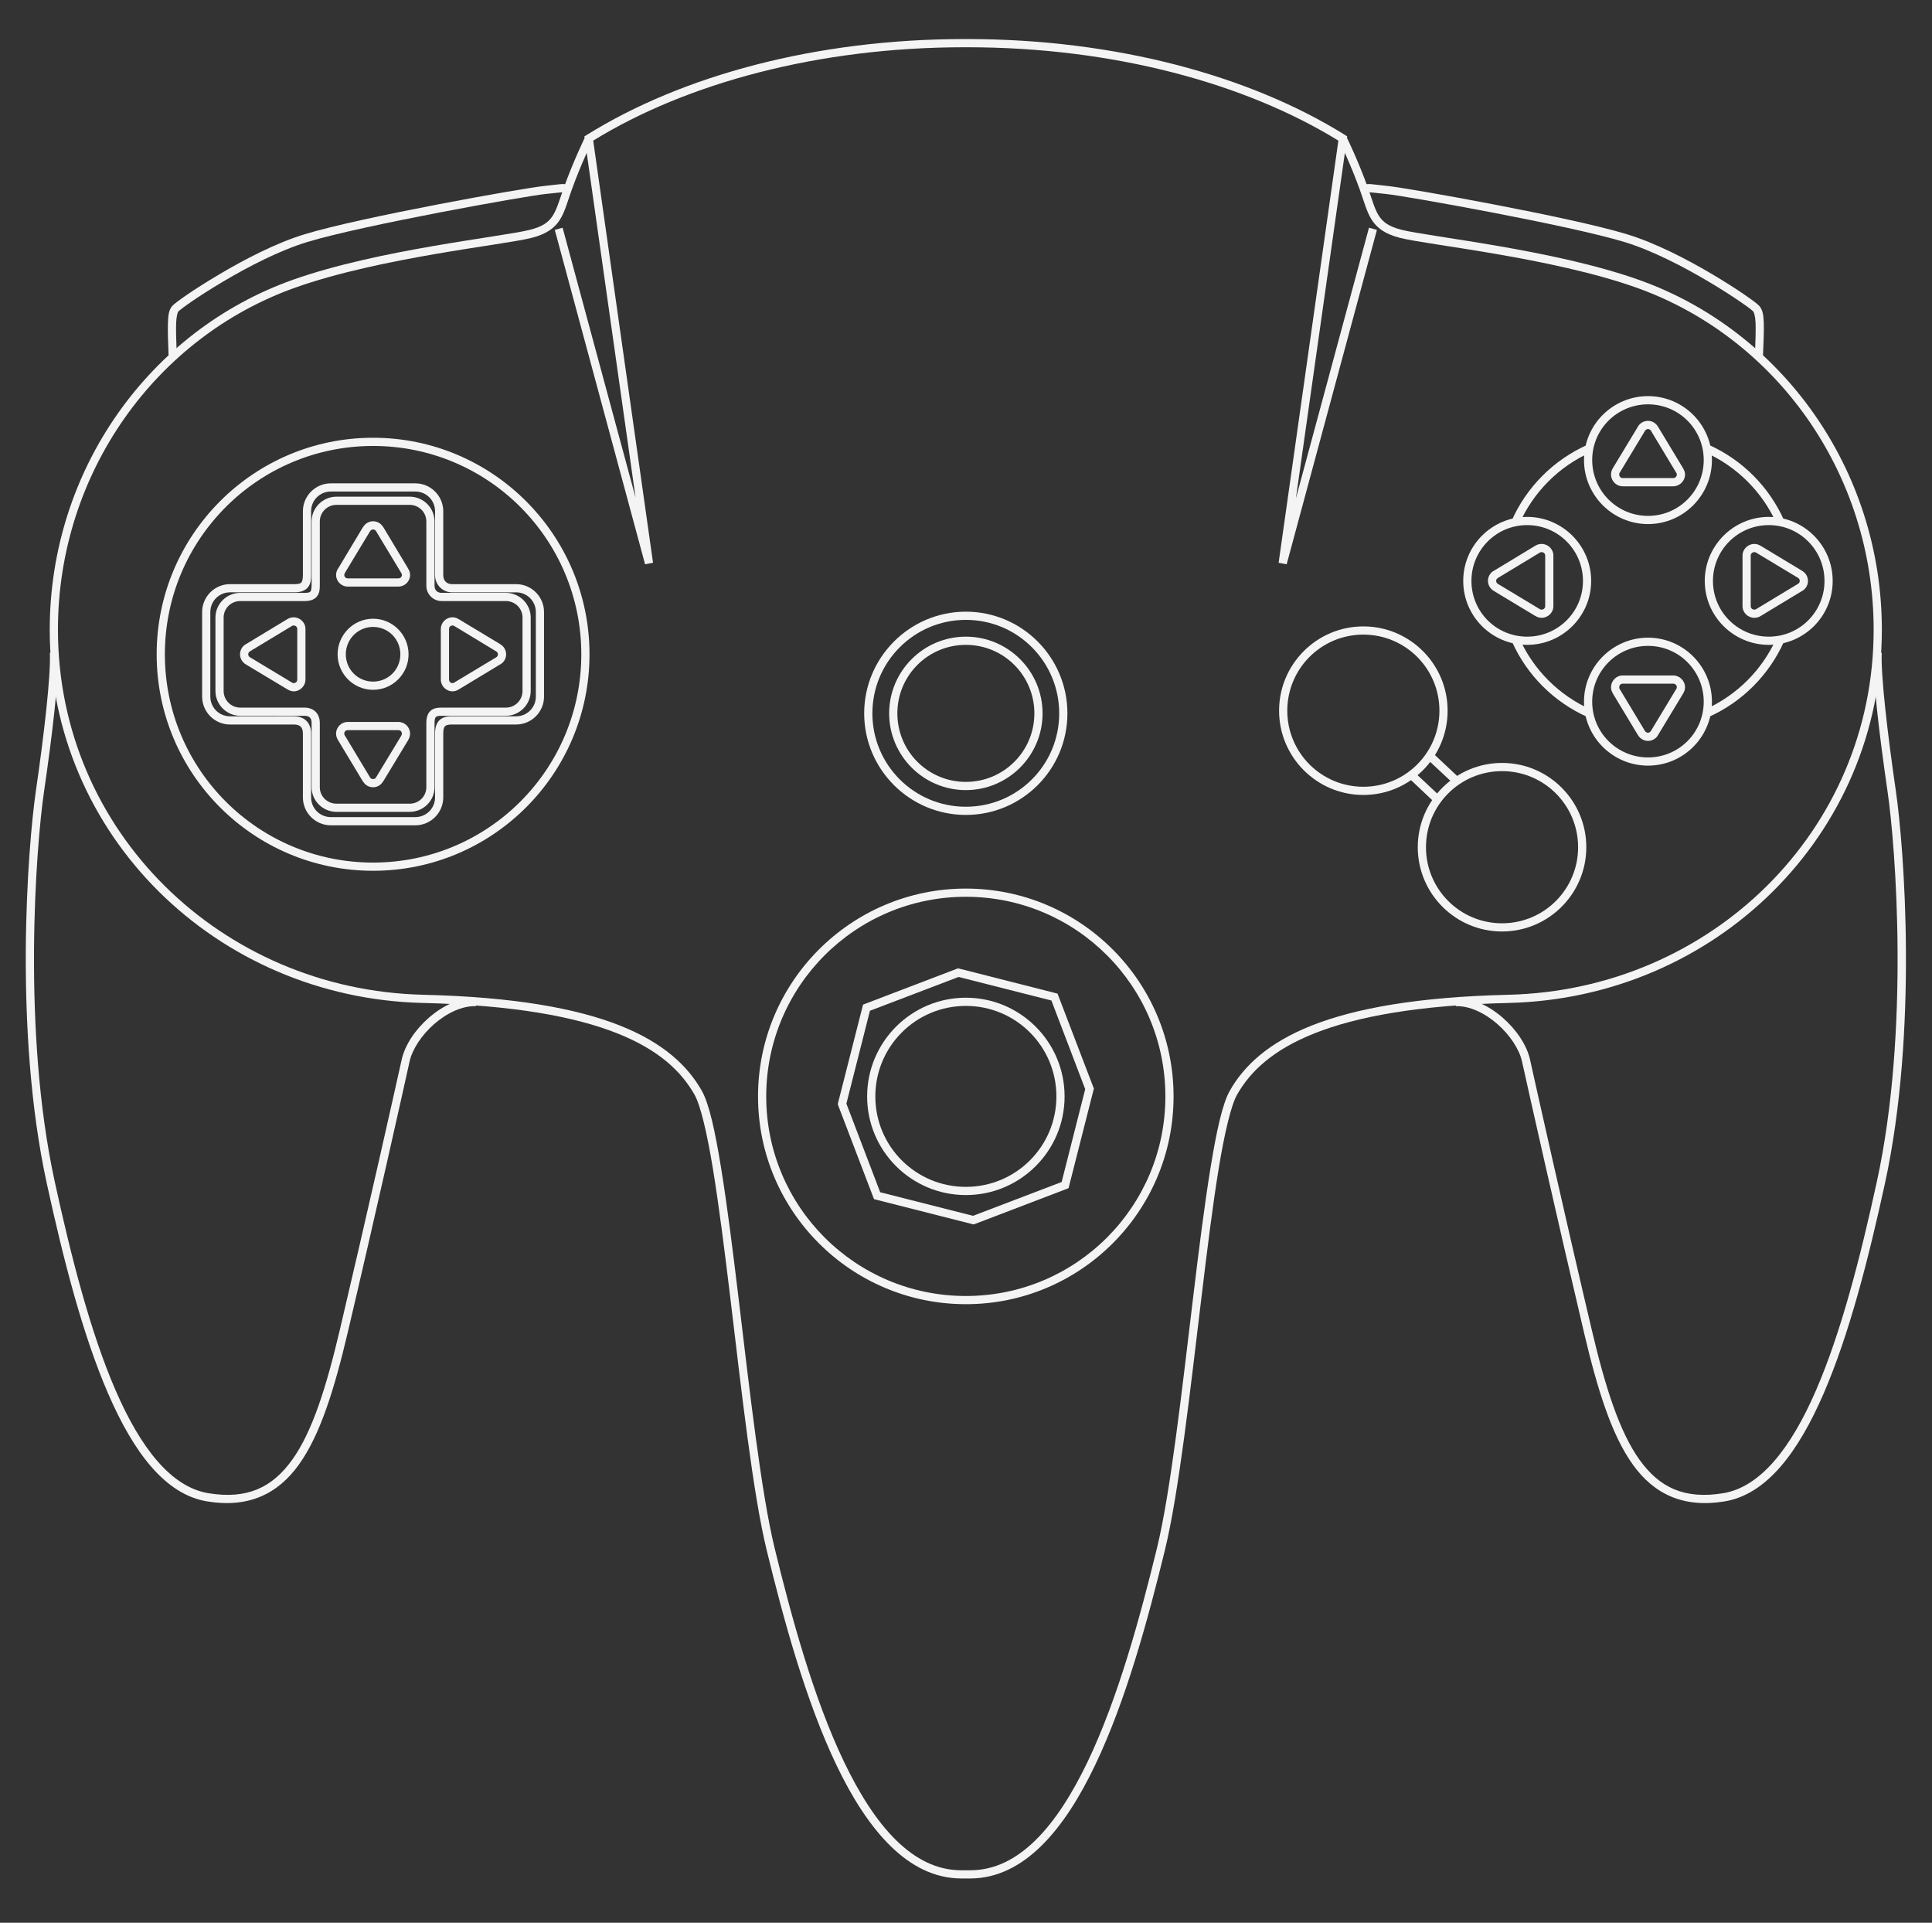 <?xml version="1.0" encoding="UTF-8" standalone="no"?>
<!-- Generator: Adobe Illustrator 13.0.0, SVG Export Plug-In . SVG Version: 6.00 Build 14948)  -->

<svg
   version="1.2"
   id="Layer_3"
   x="0px"
   y="0px"
   width="352"
   height="350.26"
   viewBox="0 0 352 350.26"
   xml:space="preserve"
   sodipodi:docname="n64.svg"
   inkscape:version="1.2.2 (732a01da63, 2022-12-09)"
   xmlns:inkscape="http://www.inkscape.org/namespaces/inkscape"
   xmlns:sodipodi="http://sodipodi.sourceforge.net/DTD/sodipodi-0.dtd"
   xmlns="http://www.w3.org/2000/svg"
   xmlns:svg="http://www.w3.org/2000/svg"
   xmlns:rdf="http://www.w3.org/1999/02/22-rdf-syntax-ns#"
   xmlns:cc="http://creativecommons.org/ns#"
   xmlns:dc="http://purl.org/dc/elements/1.1/"
   xmlns:ns="&amp;ns_sfw;"><rect x="0" y="0" width="352" height="350.26" fill="#333333" stroke="none"/><defs
   id="defs2532" /><sodipodi:namedview
   id="namedview2530"
   pagecolor="#000000"
   bordercolor="#111111"
   borderopacity="1"
   inkscape:showpageshadow="0"
   inkscape:pageopacity="0"
   inkscape:pagecheckerboard="1"
   inkscape:deskcolor="#d1d1d1"
   showgrid="false"
   inkscape:zoom="2.0445042"
   inkscape:cx="299.58363"
   inkscape:cy="175.10357"
   inkscape:window-width="1920"
   inkscape:window-height="1009"
   inkscape:window-x="-8"
   inkscape:window-y="-8"
   inkscape:window-maximized="1"
   inkscape:current-layer="Layer_3" />
<path
   id="path3"
   fill="#f4f4f4"
   d="m 10.578,118.871 -1.493,0.047 c 0.188,4.141 -1.065,14.976 -2.543,25.128 -1.496,10.275 -4.074,43.734 1.983,71.534 3.014,13.837 6.548,27.614 11.176,38.288 4.627,10.673 10.375,18.39 18.059,19.644 7.462,1.219 12.823,-1.296 16.705,-6.719 3.882,-5.422 6.438,-13.658 8.913,-24.147 4.936,-20.932 10.158,-44.334 11.246,-49.275 0.493,-2.239 2.223,-4.853 4.503,-6.838 2.28,-1.984 5.095,-3.331 7.583,-3.242 l 0.047,-1.471 c -3.041,-0.108 -6.128,1.409 -8.61,3.57 -2.482,2.16 -4.375,4.978 -4.97,7.676 -1.083,4.927 -6.336,28.313 -11.269,49.229 -2.461,10.435 -5.013,18.523 -8.656,23.612 -3.644,5.089 -8.212,7.264 -15.259,6.113 C 31.168,270.905 25.605,263.758 21.054,253.26 16.503,242.763 12.978,229.054 9.971,215.253 3.987,187.784 6.547,154.336 8.011,144.279 9.494,134.1 10.785,123.417 10.578,118.871 Z" />
<path
   id="path5"
   fill="#f4f4f4"
   d="m 102.504,33.524 c -0.575,0.016 -1.397,0.154 -3.313,0.351 -2.067,0.212 -10.274,1.605 -19.389,3.359 -9.115,1.754 -19.028,3.834 -24.288,5.437 -5.285,1.61 -11.05,4.629 -15.632,7.35 -2.291,1.359 -4.292,2.632 -5.763,3.64 -0.736,0.504 -1.343,0.942 -1.796,1.283 -0.453,0.341 -0.71,0.542 -0.934,0.793 -0.633,0.712 -0.742,1.682 -0.792,3.103 -0.052,1.421 0.017,3.338 0.116,5.903 l 1.493,-0.07 c -0.098,-2.567 -0.164,-4.445 -0.116,-5.763 0.047,-1.317 0.264,-2.017 0.42,-2.193 -0.027,0.03 0.293,-0.26 0.723,-0.583 0.429,-0.323 1.005,-0.743 1.727,-1.237 1.443,-0.988 3.408,-2.25 5.669,-3.593 4.523,-2.684 10.251,-5.662 15.329,-7.209 5.104,-1.555 15.03,-3.64 24.125,-5.39 9.094,-1.75 17.465,-3.177 19.248,-3.359 1.934,-0.198 2.834,-0.317 3.197,-0.327 0.181,-0.004 0.189,0.001 0.187,0 -0.003,-10e-4 0.066,0.051 0.256,0.187 l 0.863,-1.213 c -0.155,-0.111 -0.269,-0.217 -0.513,-0.327 -0.244,-0.11 -0.529,-0.149 -0.817,-0.142 z" />
<path
   id="path7"
   fill="#f4f4f4"
   d="m 175.741,7.114 c -27.119,0 -51.562,6.695 -68.851,17.476 l -0.42,0.256 0.07,0.466 9.262,65.351 -13.299,-49.182 -1.423,0.396 16.425,60.826 v 0.023 l 0.024,0.07 1.446,-0.28 v -0.094 L 118.952,102.329 108.08,25.616 C 125.048,15.162 149.07,8.607 175.741,8.607 h 0.444 c 26.664,0 50.694,6.562 67.661,17.009 l -10.873,76.807 -0.023,0.094 1.471,0.28 16.448,-60.919 -1.446,-0.396 -13.321,49.323 9.285,-65.492 0.07,-0.466 -0.396,-0.256 C 227.772,13.811 203.306,7.115 176.186,7.115 h -0.445 z" />
<path
   id="path9"
   fill="#f4f4f4"
   d="m 106.494,25.195 c 0,0 -1.992,4.088 -3.687,8.773 -0.852,2.354 -1.309,4.09 -2.077,5.296 -0.767,1.206 -1.816,2 -4.223,2.612 -2.361,0.603 -9.328,1.519 -17.545,2.94 -8.218,1.421 -17.76,3.372 -25.618,6.159 -26.018,9.229 -44.283,34.542 -44.283,63.742 0,37.542 30.455,67.094 67.964,67.988 16.527,0.393 27.768,2.494 35.417,5.53 7.65,3.036 11.708,6.979 14.092,11.175 1.087,1.914 2.283,6.95 3.36,13.533 1.077,6.582 2.118,14.781 3.15,23.354 2.063,17.146 4.12,35.763 6.649,46.126 3.063,12.55 7.081,27.383 12.716,39.15 2.817,5.884 6.051,10.989 9.8,14.676 3.748,3.686 8.058,5.949 12.948,5.949 h 1.609 c 4.892,0 9.225,-2.264 12.973,-5.949 3.747,-3.687 6.959,-8.792 9.775,-14.676 5.636,-11.768 9.653,-26.601 12.716,-39.15 2.531,-10.362 4.609,-28.98 6.674,-46.126 1.031,-8.573 2.05,-16.771 3.125,-23.354 1.078,-6.584 2.274,-11.619 3.36,-13.533 2.386,-4.196 6.467,-8.139 14.114,-11.175 7.65,-3.036 18.869,-5.137 35.396,-5.53 37.509,-0.894 67.964,-30.445 67.964,-67.988 0,-29.2 -18.266,-54.513 -44.283,-63.742 -7.857,-2.787 -17.399,-4.738 -25.617,-6.159 -8.218,-1.421 -15.185,-2.338 -17.546,-2.94 -2.407,-0.612 -3.455,-1.406 -4.224,-2.612 -0.766,-1.206 -1.2,-2.942 -2.051,-5.296 -1.695,-4.685 -3.688,-8.773 -3.688,-8.773 l -1.354,0.654 c 0,0 1.955,4.016 3.615,8.609 0.828,2.284 1.258,4.092 2.218,5.6 0.96,1.508 2.482,2.598 5.109,3.267 2.673,0.681 9.48,1.548 17.662,2.963 8.183,1.415 17.68,3.356 25.384,6.09 25.415,9.014 43.281,33.764 43.281,62.341 0,36.735 -29.772,65.62 -66.52,66.495 -16.637,0.396 -28.011,2.49 -35.905,5.622 -7.896,3.134 -12.313,7.342 -14.863,11.83 -1.379,2.43 -2.438,7.394 -3.523,14.021 -1.083,6.629 -2.117,14.848 -3.149,23.425 -2.063,17.157 -4.149,35.797 -6.625,45.94 -3.057,12.52 -7.081,27.295 -12.623,38.871 -2.771,5.786 -5.913,10.778 -9.473,14.278 -3.558,3.499 -7.486,5.505 -11.923,5.505 h -1.609 c -4.436,0 -8.363,-2.006 -11.922,-5.505 -3.559,-3.5 -6.701,-8.492 -9.473,-14.278 -5.542,-11.576 -9.566,-26.352 -12.622,-38.871 -2.477,-10.145 -4.562,-28.783 -6.625,-45.94 -1.033,-8.577 -2.066,-16.797 -3.15,-23.425 -1.083,-6.627 -2.143,-11.592 -3.523,-14.021 -2.55,-4.488 -6.967,-8.696 -14.862,-11.83 -7.895,-3.132 -19.27,-5.227 -35.907,-5.622 -36.747,-0.875 -66.518,-29.76 -66.518,-66.495 0,-28.577 17.865,-53.327 43.28,-62.341 7.705,-2.733 17.202,-4.675 25.384,-6.09 8.183,-1.415 14.989,-2.282 17.663,-2.963 2.626,-0.669 4.149,-1.758 5.109,-3.267 0.96,-1.508 1.39,-3.315 2.216,-5.6 1.662,-4.593 3.616,-8.609 3.616,-8.609 z" />
<path
   id="path11"
   fill="#f4f4f4"
   d="m 341.349,118.871 c -0.206,4.545 1.084,15.229 2.566,25.408 1.464,10.057 4.024,43.505 -1.96,70.974 -3.006,13.801 -6.531,27.51 -11.082,38.007 -4.552,10.498 -10.114,17.645 -16.938,18.76 -7.047,1.15 -11.592,-1.024 -15.236,-6.113 -3.643,-5.089 -6.218,-13.178 -8.679,-23.612 -4.934,-20.916 -10.161,-44.302 -11.247,-49.229 -0.593,-2.698 -2.51,-5.516 -4.993,-7.676 -2.481,-2.161 -5.568,-3.679 -8.608,-3.57 l 0.069,1.471 c 2.488,-0.089 5.28,1.258 7.56,3.242 2.281,1.985 4.012,4.599 4.504,6.838 1.087,4.94 6.332,28.344 11.269,49.275 2.475,10.489 5.03,18.726 8.912,24.147 3.884,5.423 9.244,7.938 16.706,6.719 7.684,-1.254 13.432,-8.971 18.059,-19.644 4.628,-10.674 8.161,-24.451 11.176,-38.288 6.056,-27.8 3.479,-61.259 1.983,-71.534 -1.479,-10.153 -2.756,-20.988 -2.567,-25.128 z" />
<path
   id="path13"
   fill="#f4f4f4"
   d="m 249.445,33.524 c -0.287,-0.007 -0.572,0.031 -0.816,0.141 -0.243,0.109 -0.382,0.215 -0.537,0.327 l 0.863,1.213 c 0.192,-0.136 0.285,-0.188 0.281,-0.187 -0.004,10e-4 -0.019,-0.004 0.162,0 0.364,0.009 1.264,0.129 3.197,0.327 1.783,0.183 10.153,1.609 19.248,3.359 9.095,1.75 19.045,3.835 24.148,5.39 5.077,1.548 10.783,4.525 15.306,7.209 2.262,1.343 4.227,2.605 5.668,3.593 0.723,0.495 1.322,0.915 1.75,1.237 0.43,0.322 0.728,0.614 0.701,0.583 0.156,0.177 0.396,0.876 0.443,2.193 0.048,1.318 -0.019,3.196 -0.117,5.763 l 1.47,0.07 c 0.099,-2.565 0.192,-4.481 0.14,-5.903 -0.051,-1.421 -0.183,-2.391 -0.816,-3.103 -0.224,-0.252 -0.479,-0.453 -0.934,-0.793 -0.453,-0.34 -1.059,-0.779 -1.796,-1.283 -1.472,-1.008 -3.449,-2.28 -5.739,-3.64 -4.582,-2.72 -10.369,-5.739 -15.655,-7.35 -5.261,-1.603 -15.173,-3.682 -24.288,-5.437 -9.114,-1.754 -17.299,-3.147 -19.365,-3.359 -1.916,-0.196 -2.738,-0.334 -3.314,-0.35 z" />
<path
   id="circle15"
   fill="#f4f4f4"
   d="m 67.974,79.745 c -21.771,0 -39.43,17.683 -39.43,39.453 0,21.77 17.659,39.43 39.43,39.43 21.771,0 39.43,-17.66 39.43,-39.43 0,-21.77 -17.659,-39.453 -39.43,-39.453 z m 0,1.493 c 20.964,0 37.937,16.996 37.937,37.96 0,20.964 -16.973,37.938 -37.937,37.938 -20.964,0 -37.937,-16.973 -37.937,-37.938 0,-20.964 16.972,-37.96 37.937,-37.96 z" />
<path
   id="circle17"
   fill="#f4f4f4"
   d="m 175.975,111.429 c -10.215,0 -18.525,8.31 -18.525,18.525 0,10.215 8.31,18.501 18.525,18.501 10.215,0 18.501,-8.286 18.501,-18.501 0.001,-10.216 -8.286,-18.525 -18.501,-18.525 z m 0,1.493 c 9.408,0 17.007,7.624 17.007,17.032 0,9.407 -7.6,17.009 -17.007,17.009 -9.407,0 -17.032,-7.602 -17.032,-17.009 0,-9.409 7.624,-17.032 17.032,-17.032 z" />
<path
   id="circle19"
   fill="#f4f4f4"
   d="m 175.975,161.871 c -20.899,0 -37.867,16.969 -37.867,37.867 0,20.898 16.968,37.844 37.867,37.844 20.899,0 37.842,-16.945 37.842,-37.844 0,-20.899 -16.943,-37.867 -37.842,-37.867 z m 0,1.493 c 20.091,0 36.35,16.282 36.35,36.374 0,20.092 -16.259,36.351 -36.35,36.351 -20.092,0 -36.374,-16.259 -36.374,-36.351 0,-20.092 16.282,-36.374 36.374,-36.374 z" />
<path
   id="circle21"
   fill="#f4f4f4"
   d="m 175.975,115.979 c -7.708,0 -13.976,6.268 -13.976,13.976 0,7.707 6.268,13.976 13.976,13.976 7.708,0 13.975,-6.269 13.975,-13.976 0,-7.709 -6.266,-13.976 -13.975,-13.976 z m 0,1.493 c 6.901,0 12.482,5.582 12.482,12.482 0,6.9 -5.581,12.482 -12.482,12.482 -6.901,0 -12.482,-5.581 -12.482,-12.482 0,-6.901 5.581,-12.482 12.482,-12.482 z" />
<path
   id="circle23"
   fill="#f4f4f4"
   d="m 248.396,114.112 c -8.471,0 -15.354,6.881 -15.354,15.352 0,8.471 6.883,15.352 15.354,15.352 8.471,0 15.354,-6.881 15.354,-15.352 -10e-4,-8.471 -6.884,-15.352 -15.354,-15.352 z m 0,1.493 c 7.664,0 13.859,6.195 13.859,13.859 0,7.663 -6.195,13.858 -13.859,13.858 -7.663,0 -13.859,-6.195 -13.859,-13.858 -0.001,-7.664 6.195,-13.859 13.859,-13.859 z" />
<path
   id="circle25"
   fill="#f4f4f4"
   d="m 273.664,138.983 c -8.472,0 -15.354,6.881 -15.354,15.352 0,8.471 6.882,15.352 15.354,15.352 8.471,0 15.352,-6.881 15.352,-15.352 0,-8.471 -6.881,-15.352 -15.352,-15.352 z m 0,1.493 c 7.664,0 13.858,6.195 13.858,13.859 0,7.664 -6.194,13.859 -13.858,13.859 -7.664,0 -13.859,-6.195 -13.859,-13.859 0,-7.664 6.195,-13.859 13.859,-13.859 z" />
<path
   id="path27"
   fill="#f4f4f4"
   d="m 60.274,88.051 c -2.803,0 -5.086,2.284 -5.086,5.086 v 11.572 c 0,0.687 -0.091,1.133 -0.233,1.33 -0.143,0.197 -0.383,0.374 -1.237,0.374 H 41.913 c -2.802,0 -5.086,2.284 -5.086,5.086 v 15.399 c 0,2.802 2.284,5.086 5.086,5.086 h 11.642 c 0.568,0.001 0.964,0.136 1.213,0.374 0.249,0.238 0.42,0.611 0.42,1.259 v 11.643 c 0,2.802 2.284,5.086 5.086,5.086 h 15.398 c 2.802,0 5.087,-2.284 5.087,-5.086 v -11.666 c 0,-0.877 0.185,-1.195 0.373,-1.353 0.188,-0.157 0.573,-0.257 1.19,-0.257 h 11.712 c 2.802,0 5.086,-2.284 5.086,-5.086 v -15.399 c 0,-2.802 -2.284,-5.086 -5.086,-5.086 H 82.345 c -0.897,0 -1.586,-0.574 -1.586,-1.633 V 93.137 c 0,-2.802 -2.285,-5.086 -5.087,-5.086 z m 0,1.492 h 15.398 c 1.994,0 3.593,1.599 3.593,3.593 v 11.643 c 0,1.803 1.445,3.126 3.08,3.126 h 11.689 c 1.995,0 3.593,1.598 3.593,3.593 v 15.399 c 0,1.994 -1.598,3.593 -3.593,3.593 H 82.322 c -0.748,0 -1.524,0.084 -2.146,0.606 -0.622,0.521 -0.91,1.384 -0.91,2.496 v 11.666 c 0,1.994 -1.599,3.593 -3.593,3.593 H 60.275 c -1.996,0 -3.593,-1.599 -3.593,-3.593 v -11.643 c 0,-0.946 -0.304,-1.776 -0.886,-2.333 -0.582,-0.556 -1.394,-0.793 -2.24,-0.793 H 41.914 c -1.996,0 -3.593,-1.6 -3.593,-3.593 v -15.399 c 0,-1.995 1.597,-3.593 3.593,-3.593 h 11.805 c 1.105,0 1.972,-0.342 2.45,-1.003 0.479,-0.662 0.513,-1.417 0.513,-2.193 V 93.137 c -0.001,-1.995 1.597,-3.594 3.592,-3.594 z" />
<path
   id="path29"
   fill="#f4f4f4"
   d="m 61.301,90.477 c -2.486,0 -4.527,2.042 -4.527,4.527 v 11.619 c 0,0.59 -0.084,0.956 -0.187,1.096 -0.102,0.141 -0.279,0.28 -1.003,0.28 H 43.778 c -2.485,0 -4.526,2.018 -4.526,4.503 v 13.369 c 0,2.485 2.041,4.526 4.526,4.526 h 11.689 c 0.475,0 0.786,0.118 0.979,0.303 0.194,0.186 0.327,0.46 0.327,1.004 v 11.688 c 0,2.485 2.041,4.503 4.527,4.503 h 13.345 c 2.485,0 4.526,-2.018 4.526,-4.503 V 131.68 c 0,-0.747 0.146,-0.984 0.281,-1.097 0.134,-0.112 0.453,-0.187 0.98,-0.187 h 11.735 c 2.486,0 4.526,-2.041 4.526,-4.526 v -13.369 c 0,-2.485 -2.041,-4.503 -4.526,-4.503 H 80.455 c -0.731,0 -1.284,-0.437 -1.284,-1.307 V 95.003 c 0,-2.485 -2.041,-4.527 -4.526,-4.527 H 61.301 Z m 0,1.494 h 13.345 c 1.678,0 3.033,1.354 3.033,3.033 v 11.689 c 0,1.614 1.309,2.8 2.776,2.8 h 11.712 c 1.679,0 3.033,1.332 3.033,3.01 v 13.369 c 0,1.678 -1.354,3.033 -3.033,3.033 H 80.432 c -0.659,0 -1.368,0.061 -1.938,0.537 -0.568,0.477 -0.816,1.26 -0.816,2.24 v 11.712 c 0,1.679 -1.355,3.01 -3.033,3.01 H 61.3 c -1.679,0 -3.034,-1.331 -3.034,-3.01 v -11.688 c 0,-0.841 -0.266,-1.573 -0.793,-2.077 -0.527,-0.504 -1.253,-0.724 -2.006,-0.724 H 43.778 c -1.678,0 -3.033,-1.355 -3.033,-3.033 v -13.369 c 0,-1.678 1.354,-3.01 3.033,-3.01 h 11.806 c 0.975,0 1.779,-0.304 2.216,-0.91 0.438,-0.606 0.467,-1.28 0.467,-1.959 V 95.003 c 10e-4,-1.678 1.355,-3.032 3.034,-3.032 z" />
<path
   id="path31"
   fill="#f4f4f4"
   d="m 82.439,112.456 c -1.167,0 -2.124,0.957 -2.124,2.123 v 9.216 c 0,1.166 0.957,2.146 2.124,2.146 0.419,0 0.811,-0.137 1.144,-0.35 0.007,-0.006 0.015,-0.019 0.023,-0.024 h 0.023 l 7.559,-4.573 h 0.023 c 0.605,-0.375 1.003,-1.04 1.003,-1.796 0,-0.802 -0.455,-1.505 -1.12,-1.867 l -0.023,-0.023 -7.466,-4.502 c -0.006,-0.004 -0.017,0.003 -0.023,0 -0.333,-0.22 -0.716,-0.35 -1.143,-0.35 z m 0,1.492 c 0.134,0 0.249,0.025 0.35,0.093 v 0.023 h 0.023 l 7.513,4.55 h 0.023 l 0.023,0.023 c 0.202,0.106 0.35,0.309 0.35,0.56 0,0.233 -0.125,0.426 -0.304,0.537 l -7.605,4.573 v 0.023 h -0.023 c -0.1,0.068 -0.214,0.117 -0.35,0.117 -0.359,0 -0.629,-0.293 -0.629,-0.653 v -9.216 c 0,-0.359 0.27,-0.63 0.629,-0.63 z" />
<path
   id="circle33"
   fill="#f4f4f4"
   d="m 67.974,112.712 c -3.565,0 -6.463,2.921 -6.463,6.486 0,3.565 2.898,6.463 6.463,6.463 3.565,0 6.463,-2.898 6.463,-6.463 0,-3.565 -2.898,-6.486 -6.463,-6.486 z m 0,1.494 c 2.758,0 4.969,2.234 4.969,4.992 0,2.758 -2.211,4.97 -4.969,4.97 -2.758,0 -4.97,-2.212 -4.97,-4.97 0,-2.758 2.211,-4.992 4.97,-4.992 z" />
<path
   id="path35"
   fill="#f4f4f4"
   d="m 67.974,94.957 c -0.791,0 -1.478,0.447 -1.843,1.096 -0.011,0.019 -0.037,0.027 -0.047,0.047 l -4.479,7.466 -0.023,-0.023 c -0.008,0.013 0.008,0.034 0,0.046 -0.21,0.33 -0.35,0.725 -0.35,1.143 0,1.166 0.956,2.123 2.124,2.123 h 9.239 c 1.167,0 2.123,-0.956 2.123,-2.123 0,-0.43 -0.15,-0.83 -0.374,-1.167 v -0.023 l -4.549,-7.583 h -0.023 c -0.377,-0.601 -1.04,-1.002 -1.798,-1.002 z m 0,1.493 c 0.233,0 0.424,0.123 0.537,0.303 l 4.572,7.583 0.023,0.023 v 0.023 c 0.068,0.101 0.117,0.216 0.117,0.35 0,0.359 -0.269,0.63 -0.629,0.63 h -9.239 c -0.361,0 -0.631,-0.27 -0.631,-0.63 0,-0.134 0.049,-0.248 0.117,-0.35 v -0.023 l 4.55,-7.537 V 96.8 h 0.023 c 0.105,-0.203 0.308,-0.35 0.56,-0.35 z" />
<path
   id="path37"
   fill="#f4f4f4"
   d="m 53.508,112.456 c -0.42,0 -0.813,0.113 -1.144,0.326 l -0.046,0.023 -7.56,4.573 h -0.024 c -0.603,0.375 -1.002,1.062 -1.002,1.819 0,0.804 0.455,1.506 1.12,1.867 l 0.023,0.023 7.466,4.479 0.023,0.024 v -0.024 c 0.335,0.219 0.718,0.374 1.144,0.374 1.166,0 2.146,-0.98 2.146,-2.146 v -9.216 c 10e-4,-1.167 -0.98,-2.122 -2.146,-2.122 z m 0,1.492 c 0.359,0 0.653,0.271 0.653,0.63 v 9.216 c 0,0.359 -0.293,0.653 -0.653,0.653 -0.136,0 -0.25,-0.048 -0.35,-0.117 l -0.023,-0.023 -7.513,-4.526 -0.023,-0.023 h -0.023 c -0.203,-0.106 -0.35,-0.31 -0.35,-0.561 0,-0.233 0.124,-0.425 0.303,-0.536 l 7.606,-4.597 0.023,-0.023 c 0.101,-0.068 0.215,-0.093 0.35,-0.093 z" />
<path
   id="path39"
   fill="#f4f4f4"
   d="m 63.354,131.517 c -1.167,0 -2.124,0.957 -2.124,2.124 0,0.419 0.136,0.833 0.35,1.166 l 0.023,0.047 4.549,7.559 h 0.024 c 0.375,0.605 1.039,1.003 1.796,1.003 0.792,0 1.478,-0.448 1.843,-1.097 h 0.023 c 0.008,-0.015 0.016,-0.031 0.024,-0.047 l 4.502,-7.442 v -0.024 c 0.219,-0.334 0.35,-0.74 0.35,-1.166 0,-1.168 -0.957,-2.124 -2.123,-2.124 h -9.237 z m 0,1.493 h 9.239 c 0.359,0 0.629,0.271 0.629,0.63 0,0.133 -0.048,0.271 -0.117,0.373 v 0.023 l -4.55,7.513 v 0.023 l -0.023,0.023 c -0.106,0.204 -0.309,0.327 -0.56,0.327 -0.234,0 -0.425,-0.1 -0.537,-0.28 l -4.573,-7.606 -0.023,-0.023 c -0.067,-0.1 -0.117,-0.239 -0.117,-0.373 0.002,-0.359 0.272,-0.63 0.632,-0.63 z" />
<path
   id="polygon41"
   fill="#f4f4f4"
   d="m 174.552,176.407 -0.21,0.069 -16.728,6.393 -0.373,0.14 -0.093,0.374 -4.457,17.522 -0.047,0.232 0.07,0.234 6.393,16.729 0.14,0.349 0.373,0.094 17.544,4.456 0.21,0.048 0.234,-0.069 16.729,-6.395 0.35,-0.14 0.094,-0.373 4.455,-17.521 0.071,-0.234 -0.094,-0.232 -6.393,-16.705 -0.141,-0.374 -0.372,-0.094 -17.522,-4.455 z m 0.094,1.563 16.915,4.293 6.159,16.146 -4.294,16.915 -16.145,6.16 -16.915,-4.293 -6.16,-16.146 4.293,-16.915 z" />
<path
   id="circle43"
   fill="#f4f4f4"
   d="m 175.975,181.75 c -9.925,0 -17.989,8.063 -17.989,17.988 0,9.925 8.064,17.965 17.989,17.965 9.924,0 17.988,-8.04 17.988,-17.965 0,-9.925 -8.064,-17.988 -17.988,-17.988 z m 0,1.494 c 9.118,0 16.495,7.376 16.495,16.494 0,9.117 -7.377,16.472 -16.495,16.472 -9.118,0 -16.495,-7.354 -16.495,-16.472 0,-9.118 7.377,-16.494 16.495,-16.494 z" />
<path
   id="line45"
   fill="#f4f4f4"
   d="m 257.682,140.663 -1.003,1.073 4.619,4.363 1.026,-1.097 z" />
<path
   id="line47"
   fill="#f4f4f4"
   d="m 260.947,137.093 -1.026,1.097 4.645,4.339 1.025,-1.073 z" />
<g
   id="g49"
   transform="translate(-122)">
	<path
   id="path51"
   fill="#f4f4f4"
   d="m 402.872,99.087 c -0.419,0 -0.812,0.114 -1.143,0.326 l -0.047,0.024 -7.559,4.572 H 394.1 c -0.604,0.376 -1.003,1.039 -1.003,1.797 0,0.803 0.456,1.505 1.118,1.867 l 0.024,0.023 7.466,4.503 0.023,0.023 v -0.023 c 0.334,0.216 0.718,0.35 1.143,0.35 1.167,0 2.147,-0.957 2.147,-2.123 v -9.216 c 0.002,-1.168 -0.979,-2.123 -2.146,-2.123 z m 0,1.493 c 0.361,0 0.653,0.271 0.653,0.63 v 9.216 c 0,0.359 -0.291,0.629 -0.653,0.629 -0.132,0 -0.246,-0.025 -0.35,-0.093 v -0.023 H 402.5 l -7.514,-4.526 -0.022,-0.023 h -0.023 c -0.201,-0.106 -0.351,-0.332 -0.351,-0.583 0,-0.226 0.133,-0.399 0.304,-0.513 l 7.606,-4.597 h 0.022 v -0.023 c 0.104,-0.07 0.216,-0.094 0.35,-0.094 z" />
	<path
   id="circle53"
   fill="#f4f4f4"
   d="m 400.237,94.163 c -6.428,0 -11.644,5.24 -11.644,11.666 0,6.427 5.216,11.643 11.644,11.643 6.425,0 11.665,-5.216 11.665,-11.643 0,-6.426 -5.24,-11.666 -11.665,-11.666 z m 0,1.494 c 5.619,0 10.172,4.553 10.172,10.172 0,5.62 -4.553,10.15 -10.172,10.15 -5.619,0 -10.149,-4.53 -10.149,-10.15 0,-5.62 4.53,-10.172 10.149,-10.172 z" />
	<path
   id="path55"
   fill="#f4f4f4"
   d="m 441.627,99.087 c -1.167,0 -2.147,0.957 -2.147,2.123 v 9.216 c 0,1.167 0.98,2.123 2.147,2.123 0.419,0 0.811,-0.113 1.144,-0.327 0.008,-0.005 0.016,-0.018 0.022,-0.023 h 0.023 l 7.559,-4.573 h 0.024 c 0.604,-0.375 1.003,-1.039 1.003,-1.797 0,-0.802 -0.455,-1.505 -1.12,-1.867 l -0.023,-0.023 -7.466,-4.502 c -0.006,-0.005 -0.017,0.003 -0.022,0 -0.335,-0.219 -0.717,-0.35 -1.144,-0.35 z m 0,1.493 c 0.132,0 0.247,0.024 0.349,0.093 v 0.023 H 442 l 7.513,4.527 0.022,0.023 h 0.023 c 0.207,0.107 0.351,0.33 0.351,0.583 0,0.227 -0.135,0.401 -0.304,0.514 l -7.605,4.595 -0.024,0.023 c -0.099,0.067 -0.211,0.093 -0.349,0.093 -0.359,0 -0.654,-0.27 -0.654,-0.629 v -9.216 c 0,-0.359 0.295,-0.629 0.654,-0.629 z" />
	<path
   id="circle57"
   fill="#f4f4f4"
   d="m 444.263,94.163 c -6.427,0 -11.665,5.24 -11.665,11.666 0,6.427 5.238,11.643 11.665,11.643 6.427,0 11.643,-5.216 11.643,-11.643 -0.001,-6.426 -5.217,-11.666 -11.643,-11.666 z m 0,1.494 c 5.619,0 10.15,4.553 10.15,10.172 0,5.62 -4.531,10.15 -10.15,10.15 -5.62,0 -10.173,-4.53 -10.173,-10.15 0,-5.62 4.553,-10.172 10.173,-10.172 z" />
</g>
<g
   id="g59"
   transform="translate(-122)">
	<path
   id="path61"
   fill="#f4f4f4"
   d="m 422.262,76.665 c -0.757,0 -1.444,0.4 -1.82,1.003 v 0.023 l -4.572,7.559 c -0.005,0.006 0.004,0.018 0,0.024 l -0.024,0.023 c -0.211,0.332 -0.326,0.724 -0.326,1.143 0,1.166 0.956,2.146 2.123,2.146 h 9.216 c 1.167,0 2.147,-0.979 2.147,-2.146 0,-0.426 -0.152,-0.808 -0.373,-1.143 v -0.023 l -4.504,-7.467 c -0.004,-0.01 -0.017,-0.013 -0.023,-0.023 -0.362,-0.663 -1.042,-1.119 -1.844,-1.119 z m 0,1.493 c 0.251,0 0.454,0.147 0.56,0.35 v 0.023 l 0.023,0.023 4.526,7.513 0.023,0.023 c 0.067,0.1 0.116,0.217 0.116,0.35 0,0.359 -0.292,0.654 -0.653,0.654 h -9.216 c -0.361,0 -0.63,-0.294 -0.63,-0.654 0,-0.136 0.025,-0.25 0.093,-0.35 l 0.023,-0.023 4.597,-7.606 c 0.115,-0.171 0.31,-0.303 0.538,-0.303 z" />
	<path
   id="circle63"
   fill="#f4f4f4"
   d="m 422.262,72.162 c -6.427,0 -11.666,5.215 -11.666,11.642 0,6.427 5.239,11.666 11.666,11.666 6.428,0 11.642,-5.239 11.642,-11.666 -10e-4,-6.427 -5.215,-11.642 -11.642,-11.642 z m 0,1.493 c 5.619,0 10.148,4.528 10.148,10.149 0,5.62 -4.529,10.173 -10.148,10.173 -5.62,0 -10.173,-4.553 -10.173,-10.173 0,-5.62 4.553,-10.149 10.173,-10.149 z" />
	<path
   id="path65"
   fill="#f4f4f4"
   d="m 417.642,123.048 c -1.167,0 -2.123,0.979 -2.123,2.146 0,0.425 0.13,0.809 0.351,1.143 h -0.024 l 0.024,0.024 4.503,7.466 0.022,0.023 c 0.362,0.665 1.064,1.12 1.867,1.12 0.757,0 1.421,-0.401 1.796,-1.003 v -0.023 l 4.574,-7.56 v -0.023 c 0.005,-0.008 0.018,-0.015 0.021,-0.024 0.214,-0.33 0.352,-0.721 0.352,-1.143 0,-1.167 -0.979,-2.146 -2.147,-2.146 z m 0,1.493 h 9.216 c 0.361,0 0.653,0.294 0.653,0.653 0,0.134 -0.046,0.248 -0.116,0.351 l -0.023,0.023 -4.597,7.606 c -0.113,0.172 -0.287,0.304 -0.513,0.304 -0.253,0 -0.478,-0.147 -0.584,-0.35 v -0.023 l -0.023,-0.023 -4.526,-7.513 -0.023,-0.023 c -0.065,-0.099 -0.093,-0.215 -0.093,-0.351 -10e-4,-0.361 0.269,-0.654 0.629,-0.654 z" />
	<path
   id="circle67"
   fill="#f4f4f4"
   d="m 422.262,116.165 c -6.427,0 -11.666,5.239 -11.666,11.666 0,6.426 5.239,11.642 11.666,11.642 6.427,0 11.642,-5.216 11.642,-11.642 -10e-4,-6.427 -5.216,-11.666 -11.642,-11.666 z m 0,1.493 c 5.619,0 10.148,4.553 10.148,10.173 0,5.619 -4.529,10.149 -10.148,10.149 -5.62,0 -10.173,-4.53 -10.173,-10.149 0,-5.62 4.553,-10.173 10.173,-10.173 z" />
</g>
<path
   id="path69"
   fill="#f4f4f4"
   d="m 289.226,81.028 c -6.164,2.744 -11.121,7.704 -13.835,13.882 l 1.376,0.606 c 2.564,-5.836 7.244,-10.544 13.065,-13.136 z" />
<path
   id="path71"
   fill="#f4f4f4"
   d="m 276.836,116.305 -1.352,0.606 c 2.729,6.09 7.623,10.978 13.719,13.695 l 0.629,-1.353 c -5.757,-2.566 -10.416,-7.196 -12.996,-12.948 z" />
<path
   id="path73"
   fill="#f4f4f4"
   d="m 323.639,116.305 c -2.563,5.707 -7.151,10.304 -12.854,12.879 l 0.63,1.376 c 6.037,-2.726 10.888,-7.607 13.603,-13.649 z" />
<path
   id="path75"
   fill="#f4f4f4"
   d="m 311.414,81.075 -0.63,1.376 c 5.707,2.577 10.316,7.186 12.879,12.902 l 1.354,-0.63 c -2.713,-6.051 -7.562,-10.92 -13.603,-13.648 z" />
</svg>
